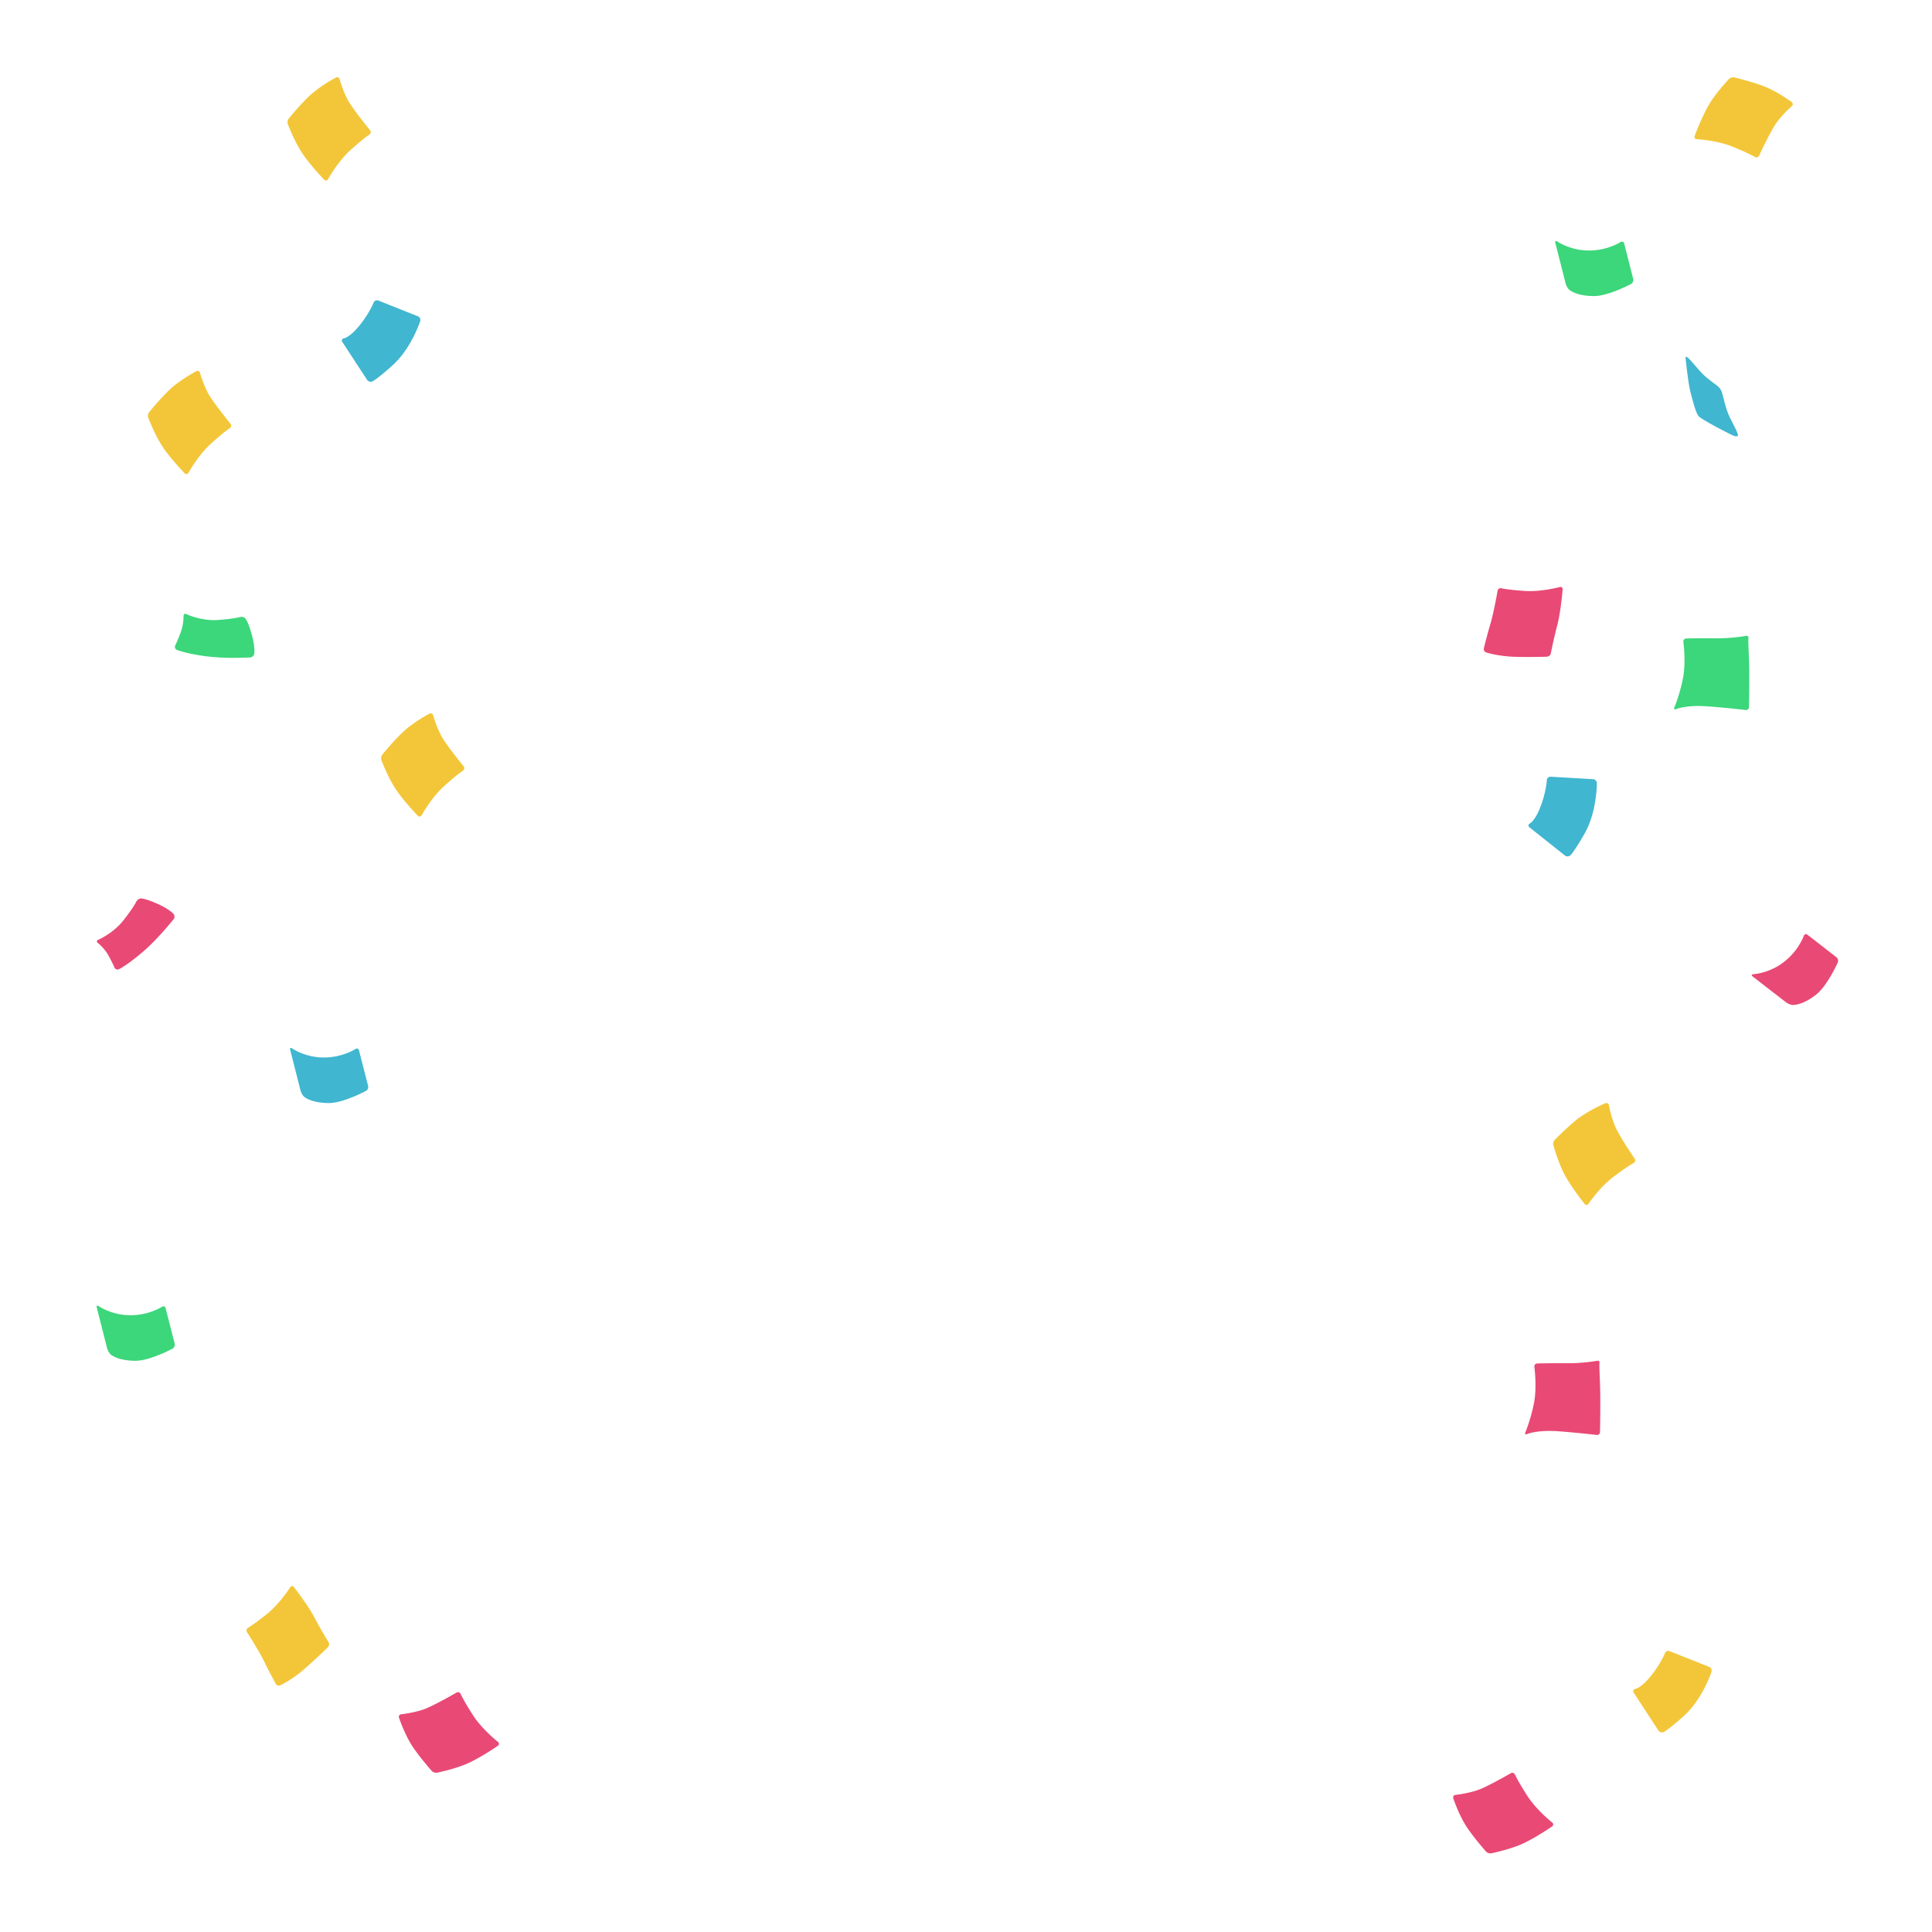 <svg viewBox="0 0 400 400" xmlns="http://www.w3.org/2000/svg">
	<path d="M324.158 58.731c.094.368.378.893.629 1.166 0 0 1.26 1.364 5.186 1.406 2.991.032 7.736-2.52 7.736-2.52.325-.178.514-.618.441-.986l-1.89-7.4c-.094-.367-.42-.493-.735-.283 0 0-3.128 2.078-7.599 1.71-3.286-.272-5.521-1.836-5.521-1.836-.315-.22-.483-.095-.399.273l2.152 8.47zM22.183 279.169c.095.367.378.892.63 1.165 0 0 1.26 1.364 5.185 1.406 2.992.032 7.736-2.519 7.736-2.519.326-.178.515-.619.441-.986l-1.89-7.4c-.094-.368-.42-.494-.734-.284 0 0-3.128 2.078-7.6 1.711-3.285-.273-5.52-1.837-5.52-1.837-.316-.22-.483-.094-.4.273l2.152 8.471z" fill="#3CD67B"/>
	<path d="m369.776 207.52c.304.23.85.472 1.207.535 0 0 1.837.315 4.954-2.068 2.383-1.816 4.566-6.728 4.566-6.728.147-.336.032-.809-.262-1.05l-6.025-4.681c-.305-.231-.641-.126-.756.22 0 0-1.197 3.558-4.954 6.015-2.761 1.794-5.49 1.941-5.49 1.941-.378.021-.441.221-.147.462l6.907 5.354z" fill="#E94975"/>
	<path d="M62.228 225.804c.094.368.377.893.63 1.166 0 0 1.259 1.364 5.185 1.406 2.991.032 7.736-2.519 7.736-2.519.325-.178.514-.619.44-.987l-1.889-7.4c-.094-.367-.42-.493-.735-.283 0 0-3.128 2.078-7.6 1.711-3.285-.273-5.52-1.837-5.52-1.837-.315-.221-.483-.095-.4.273l2.153 8.47zM316.684 171.307c-.336-.263-.294-.641.084-.83 0 0 1.113-.577 2.247-3.642 1.133-3.065 1.238-5.301 1.238-5.301a.762.762 0 01.798-.724l8.785.514c.42.021.767.399.777.809 0 0 .042 5.962-2.582 10.528-2.11 3.673-2.876 4.408-2.876 4.408a.905.905 0 01-1.155.053l-7.316-5.815zM70.887 70.813c-.241-.347-.073-.704.347-.767 0 0 1.238-.199 3.274-2.75 2.037-2.55 2.845-4.64 2.845-4.64a.75.75 0 01.987-.43l8.176 3.255c.4.157.61.619.483 1.007 0 0-1.837 5.679-5.762 9.185-3.16 2.823-4.115 3.285-4.115 3.285a.9.9 0 01-1.113-.304l-5.122-7.841z" fill="#40B6D0"/>
	<path d="m338.234 350.44c-.231-.346-.074-.693.346-.766 0 0 1.239-.2 3.275-2.75 2.036-2.551 2.844-4.64 2.844-4.64a.751.751 0 01.987-.43l8.177 3.254a.84.84 0 01.483 1.018s-1.837 5.679-5.763 9.185c-3.159 2.823-4.114 3.285-4.114 3.285a.891.891 0 01-1.113-.315l-5.122-7.841z" fill="#F3C639"/>
	<path d="m349.108 132.196a.608.608 0 00-.588.704s.588 4.219-.094 7.599c-.672 3.38-1.764 5.962-1.764 5.962-.147.347.011.504.357.357 0 0 2.078-.903 6.466-.577 4.388.325 7.925.766 7.925.766a.617.617 0 00.693-.598s.147-6.571-.011-10.297c-.168-3.716-.105-3.926-.105-3.926.095-.357-.126-.598-.493-.535 0 0-2.929.545-6.424.503-3.947-.042-5.962.042-5.962.042z" fill="#3CD67B"/>
	<path d="m318.259 282.297a.602.602 0 00-.588.693s.588 4.219-.095 7.599c-.671 3.38-1.763 5.962-1.763 5.962-.147.336.011.504.357.357 0 0 2.078-.903 6.466-.577 4.387.325 7.935.766 7.935.766a.616.616 0 00.693-.598s.147-6.582-.011-10.297c-.168-3.716-.105-3.926-.105-3.926.095-.357-.126-.599-.493-.536 0 0-2.928.546-6.424.504-3.946-.021-5.972.053-5.972.053zm-16.91 89.315c-.367.031-.577.357-.462.713 0 0 1.029 3.118 2.593 5.637 1.385 2.204 4.167 5.364 4.167 5.364.241.283.756.451 1.123.378 0 0 3.873-.777 6.592-2.037 2.718-1.27 5.972-3.516 5.972-3.516.315-.22.326-.588.032-.819 0 0-3.244-2.561-5.122-5.479-2.026-3.149-2.583-4.44-2.583-4.44a.594.594 0 00-.871-.283s-4.125 2.382-6.298 3.285c-2.194.882-5.143 1.197-5.143 1.197zm-218.275-16.69c-.368.032-.578.357-.462.714 0 0 1.029 3.117 2.593 5.637 1.385 2.204 4.167 5.363 4.167 5.363.241.284.755.452 1.123.378 0 0 3.873-.777 6.591-2.036 2.72-1.27 5.973-3.516 5.973-3.516.315-.221.325-.588.032-.819 0 0-3.244-2.561-5.133-5.479-2.026-3.149-2.582-4.44-2.582-4.44a.595.595 0 00-.872-.284s-4.125 2.383-6.297 3.286c-2.184.881-5.133 1.196-5.133 1.196z" fill="#E94975"/>
	<path d="m370.972 21.973c.284-.231.263-.62-.031-.85 0 0-2.635-1.964-5.364-3.108-2.393-1.007-6.497-1.983-6.497-1.983-.368-.095-.871.062-1.134.335 0 0-2.718 2.866-4.219 5.459-1.491 2.603-2.866 6.308-2.866 6.308-.126.357.073.672.451.682 0 0 4.125.22 7.348 1.533 3.464 1.406 4.671 2.141 4.671 2.141a.614.614 0 00.882-.273s2.004-4.325 3.264-6.308c1.27-1.984 3.495-3.936 3.495-3.936zm-37.861 206.854c-.052-.367-.399-.545-.745-.409 0 0-3.033 1.26-5.427 3.013-2.088 1.543-5.038 4.555-5.038 4.555-.273.262-.399.787-.294 1.144 0 0 1.06 3.8 2.519 6.424 1.47 2.614 3.947 5.7 3.947 5.7.241.294.609.283.819-.032 0 0 2.309-3.422 5.091-5.521 2.981-2.257 4.24-2.908 4.24-2.908.326-.178.441-.577.221-.892 0 0-2.677-3.936-3.737-6.046s-1.596-5.028-1.596-5.028zm-262.791-212.417c-.084-.358-.44-.515-.776-.347 0 0-2.908 1.522-5.133 3.474-1.953 1.722-4.608 4.986-4.608 4.986-.252.294-.336.819-.21 1.176 0 0 1.396 3.694 3.075 6.172 1.7 2.477 4.44 5.322 4.44 5.322.263.272.63.23.82-.105 0 0 1.993-3.611 4.576-5.952 2.77-2.509 3.967-3.275 3.967-3.275.315-.2.389-.62.137-.913 0 0-3.013-3.684-4.262-5.69-1.238-1.983-2.026-4.849-2.026-4.849zm-28.907 60.795c-.084-.357-.441-.504-.777-.346 0 0-2.907 1.522-5.133 3.474-1.952 1.722-4.608 4.986-4.608 4.986-.241.294-.325.819-.2 1.165 0 0 1.397 3.695 3.076 6.172 1.7 2.477 4.44 5.322 4.44 5.322.263.273.63.23.82-.105 0 0 1.994-3.611 4.576-5.952 2.77-2.508 3.967-3.275 3.967-3.275.315-.2.389-.619.147-.913 0 0-3.012-3.684-4.261-5.689-1.25-1.973-2.047-4.839-2.047-4.839zm48.273 70.904c-.084-.357-.44-.514-.776-.346 0 0-2.908 1.511-5.133 3.474-1.953 1.722-4.608 4.986-4.608 4.986-.242.294-.325.819-.2 1.165 0 0 1.397 3.695 3.076 6.172 1.7 2.477 4.44 5.322 4.44 5.322.273.273.63.231.819-.105 0 0 1.994-3.611 4.576-5.952 2.771-2.508 3.968-3.264 3.968-3.264.315-.21.388-.619.136-.913 0 0-3.012-3.684-4.261-5.689-1.239-1.984-2.037-4.85-2.037-4.85zm-32.602 200.494a.754.754 0 00.955.315s1.711-.766 3.947-2.508c1.963-1.533 5.9-5.354 5.9-5.354.261-.262.335-.745.136-1.06 0 0-1.554-2.519-2.94-5.154-1.395-2.624-4.22-6.245-4.22-6.245-.23-.283-.576-.283-.786.042 0 0-2.152 3.39-4.766 5.49-2.792 2.235-3.946 2.876-3.946 2.876a.647.647 0 00-.231.913s2.53 3.936 3.547 6.046c1.008 2.099 2.404 4.639 2.404 4.639z" fill="#F3C639"/>
	<path d="m307.216 134.201a.755.755 0 00.483.882s1.785.588 4.608.829c2.488.21 7.967.053 7.967.053.378-.021.745-.326.808-.693 0 0 .567-2.897 1.323-5.784.756-2.876 1.123-7.452 1.123-7.452.021-.368-.231-.598-.609-.493 0 0-3.884 1.039-7.221.808-3.569-.242-4.85-.557-4.85-.557a.641.641 0 00-.787.515s-.808 4.608-1.48 6.843c-.672 2.236-1.365 5.049-1.365 5.049z" fill="#E94975"/>
	<path d="m36.29 133.614c-.188.346-.052.776.295.923 0 0 1.637.725 5.836 1.312 4.198.588 9.415.263 9.415.263.378-.021.745-.368.808-.767 0 0 .22-1.343-.525-3.999-.734-2.655-1.312-3.306-1.312-3.306-.252-.284-.766-.409-1.133-.284 0 0-1.081.357-4.566.609-3.496.242-6.53-1.217-6.53-1.217-.325-.168-.597.021-.576.409 0 0 .063 1.648-.61 3.432-.681 1.795-1.101 2.625-1.101 2.625z" fill="#3CD67B"/>
	<path d="m23.705 200.308a.667.667 0 00.892.368s1.638-.766 4.881-3.527c3.254-2.761 6.477-6.854 6.477-6.854.241-.294.22-.777-.032-1.081 0 0-.871-1.008-3.37-2.11-2.497-1.113-3.358-1.092-3.358-1.092-.378.011-.819.315-.976.661 0 0-.452 1.029-2.593 3.79-2.141 2.76-5.27 4.104-5.27 4.104-.346.136-.388.462-.073.682 0 0 1.291.987 2.184 2.603.892 1.627 1.238 2.456 1.238 2.456z" fill="#E94975"/>
	<path d="m348.961 73.972s.525 5.249.997 7.054c.473 1.805 1.144 4.66 1.816 5.238.672.567 3.422 2.099 4.766 2.76 1.343.672 2.855 1.617 3.232 1.239.389-.389-1.616-3.338-2.277-5.427-.672-2.11-.767-3.16-1.155-4.01-.378-.86-1.249-1.175-3.107-2.74-1.732-1.427-3.978-4.828-4.272-4.114z" fill="#40B6D0"/>
</svg>
